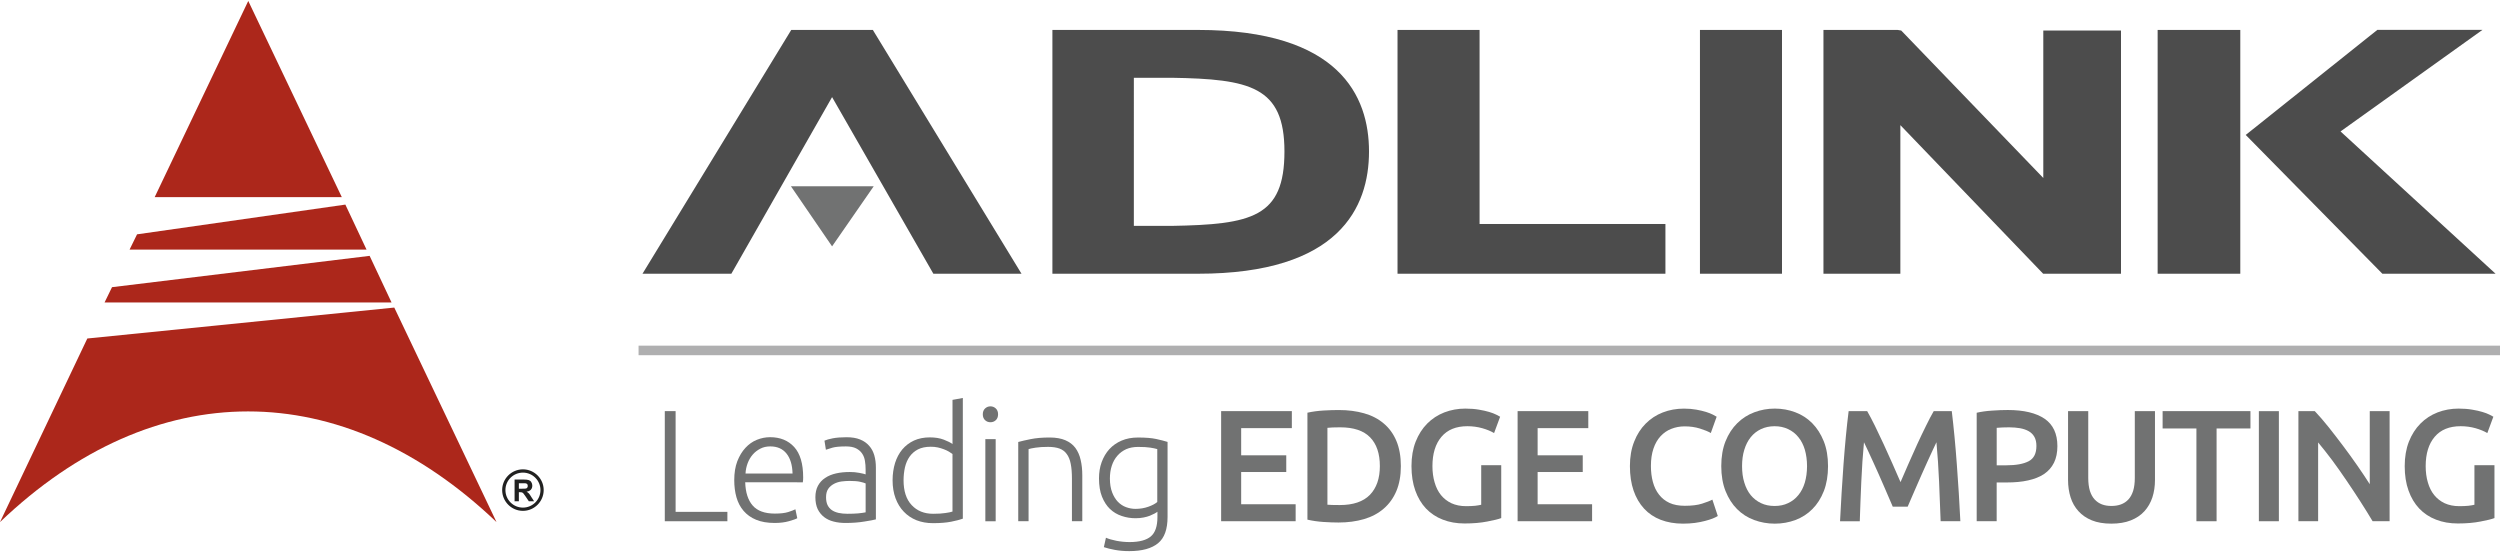 <?xml version="1.0" ?>
<!-- Generator: Adobe Illustrator 15.0.0, SVG Export Plug-In . SVG Version: 6.00 Build 0)  -->
<!DOCTYPE svg
  PUBLIC '-//W3C//DTD SVG 1.1//EN'
  'http://www.w3.org/Graphics/SVG/1.1/DTD/svg11.dtd'>
<svg xmlns:x="http://ns.adobe.com/Extensibility/1.0/" xmlns:i="http://ns.adobe.com/AdobeIllustrator/10.0/" xmlns:graph="http://ns.adobe.com/Graphs/1.0/" xmlns="http://www.w3.org/2000/svg" xmlns:xlink="http://www.w3.org/1999/xlink" version="1.1" id="Layer_1" x="0px" y="0px" width="240px" height="53px" viewBox="0 0 240 53" enable-background="new 0 0 240 53" xml:space="preserve">
	
		<g i:extraneous="self">
			<g>
				<path fill="#4C4C4C" d="M83.793,2.874h-0.457h-7.377l-14.28,23.404h8.531c0,0,8.447-14.822,9.67-16.956     c1.226,2.134,9.723,16.956,9.723,16.956h8.461L83.793,2.874z"/>
				<polygon fill="#717272" points="75.93,17.883 83.876,17.883 79.88,23.651    "/>
				<path fill="#4C4C4C" d="M115.012,2.874h-13.167h-0.815v23.404h13.982c13.565,0,16.413-6.387,16.413-11.736     C131.425,9.221,128.577,2.874,115.012,2.874 M108.851,7.466h3.617c7.524,0.122,10.839,0.832,10.839,7.075     c0,6.326-3.14,7.012-10.854,7.145h-3.603V7.466z"/>
				<polygon fill="#4C4C4C" points="142.039,21.503 142.039,2.874 141.229,2.874 134.162,2.874 134.162,26.278 159.881,26.278      159.881,21.503    "/>
				<polygon fill="#4C4C4C" points="170.256,2.874 163.195,2.874 163.195,26.278 171.072,26.278 171.072,2.874    "/>
				<polygon fill="#4C4C4C" points="214.262,2.874 207.133,2.874 207.133,26.278 215.068,26.278 215.068,2.874    "/>
				<path fill="#4C4C4C" d="M196.156,2.931v14.154c-2.28-2.37-13.639-14.154-13.639-14.154l-0.347-0.058h-6.304h-0.815v23.404h7.383     V12.013c2.291,2.386,13.709,14.265,13.709,14.265h7.473V2.931H196.156z"/>
				<path fill="#4C4C4C" d="M224.691,12.618c1.421-1.013,13.623-9.748,13.623-9.748h-2.526h-7.566l-12.632,10.084l13.117,13.324     h10.867C239.572,26.278,226.013,13.835,224.691,12.618"/>
				<path fill="#AC271B" d="M0,50.12c14.804-14.165,32.813-14.165,47.665,0l-9.814-20.594l-29.469,2.97L0,50.12z"/>
				<polygon fill="#AC271B" points="10.038,29.037 37.589,29.037 35.484,24.562 10.754,27.568    "/>
				<polygon fill="#AC271B" points="12.439,23.961 35.187,23.961 33.154,19.641 13.157,22.496    "/>
				<polygon fill="#AC271B" points="14.85,18.923 32.813,18.923 23.833,0.091    "/>
				<path fill="#212120" d="M48.207,47.046c0,1.099,0.894,1.996,1.995,1.996c1.092,0,1.992-0.897,1.992-1.996     c0-1.093-0.9-1.989-1.992-1.989C49.101,45.057,48.207,45.954,48.207,47.046 M48.521,47.046c0-0.923,0.75-1.675,1.681-1.675     c0.925,0,1.683,0.752,1.683,1.675c0,0.929-0.758,1.684-1.683,1.684C49.271,48.73,48.521,47.975,48.521,47.046"/>
				<path fill="#212120" d="M49.4,48.125v-2.089h0.881c0.227,0,0.382,0.022,0.489,0.057c0.1,0.037,0.182,0.102,0.237,0.197     c0.066,0.102,0.094,0.212,0.094,0.33c0,0.157-0.045,0.286-0.137,0.389c-0.093,0.104-0.234,0.166-0.415,0.192     c0.096,0.056,0.173,0.114,0.233,0.179c0.053,0.061,0.131,0.173,0.231,0.34l0.262,0.405h-0.505l-0.307-0.456     c-0.108-0.16-0.182-0.265-0.223-0.307c-0.039-0.041-0.083-0.074-0.127-0.087c-0.041-0.015-0.112-0.022-0.213-0.022h-0.088v0.872     H49.4z M49.812,46.916h0.315c0.203,0,0.327-0.01,0.381-0.021c0.053-0.02,0.091-0.051,0.116-0.092     c0.032-0.039,0.039-0.09,0.039-0.155c0-0.071-0.012-0.122-0.048-0.173c-0.039-0.042-0.094-0.068-0.161-0.078     c-0.034-0.002-0.136-0.005-0.31-0.005h-0.332V46.916z"/>
				<polygon fill="#717272" points="69.829,49.138 69.829,50.039 63.82,50.039 63.82,39.468 64.858,39.468 64.858,49.138    "/>
				<path fill="#717272" d="M70.488,46.087c0-0.688,0.098-1.293,0.293-1.806c0.2-0.512,0.459-0.941,0.781-1.289     c0.319-0.344,0.685-0.605,1.095-0.77c0.412-0.166,0.834-0.252,1.276-0.252c0.964,0,1.736,0.315,2.312,0.946     c0.572,0.632,0.859,1.6,0.859,2.914c0,0.077-0.003,0.162-0.007,0.244c-0.008,0.08-0.014,0.155-0.025,0.226H71.54     c0.03,0.968,0.266,1.71,0.716,2.229c0.45,0.518,1.16,0.775,2.13,0.775c0.542,0,0.971-0.049,1.284-0.149     c0.32-0.103,0.547-0.192,0.689-0.264l0.179,0.857c-0.137,0.081-0.405,0.176-0.799,0.286c-0.39,0.113-0.852,0.17-1.376,0.17     c-0.694,0-1.281-0.104-1.775-0.307c-0.49-0.2-0.887-0.488-1.201-0.852c-0.317-0.366-0.544-0.805-0.687-1.305     C70.556,47.237,70.488,46.686,70.488,46.087 M76.085,45.461c-0.021-0.822-0.214-1.462-0.579-1.918     c-0.37-0.46-0.887-0.688-1.558-0.688c-0.355,0-0.672,0.068-0.953,0.215c-0.278,0.144-0.528,0.33-0.732,0.569     c-0.207,0.238-0.372,0.518-0.489,0.833c-0.117,0.316-0.188,0.646-0.204,0.989H76.085z"/>
				<path fill="#717272" d="M81.255,41.974c0.52,0,0.956,0.068,1.317,0.217c0.362,0.148,0.651,0.352,0.874,0.613     c0.228,0.256,0.389,0.565,0.49,0.919c0.101,0.355,0.149,0.744,0.149,1.161v4.975c-0.099,0.028-0.244,0.06-0.438,0.096     c-0.193,0.037-0.416,0.076-0.668,0.112c-0.259,0.045-0.538,0.077-0.849,0.102c-0.312,0.023-0.626,0.035-0.953,0.035     c-0.416,0-0.798-0.042-1.156-0.137c-0.349-0.086-0.649-0.232-0.912-0.432c-0.255-0.2-0.463-0.456-0.613-0.764     c-0.143-0.312-0.219-0.688-0.219-1.137c0-0.423,0.081-0.79,0.246-1.1c0.162-0.301,0.391-0.554,0.685-0.75     c0.294-0.2,0.645-0.344,1.052-0.438c0.404-0.093,0.848-0.134,1.327-0.134c0.143,0,0.292,0.005,0.452,0.018     c0.157,0.018,0.308,0.036,0.453,0.064c0.149,0.028,0.277,0.05,0.381,0.079c0.108,0.023,0.186,0.047,0.226,0.067v-0.488     c0-0.273-0.021-0.542-0.064-0.801c-0.038-0.258-0.124-0.494-0.265-0.703c-0.137-0.209-0.33-0.375-0.581-0.506     c-0.25-0.126-0.575-0.188-0.983-0.188c-0.577,0-1.013,0.042-1.295,0.122c-0.283,0.083-0.493,0.149-0.625,0.197l-0.137-0.871     c0.172-0.076,0.439-0.158,0.798-0.226C80.312,42.01,80.743,41.974,81.255,41.974 M81.345,49.323c0.386,0,0.721-0.013,1.014-0.036     c0.291-0.029,0.533-0.06,0.742-0.103v-2.775c-0.115-0.054-0.297-0.104-0.541-0.16c-0.239-0.055-0.575-0.08-1.001-0.08     c-0.244,0-0.5,0.018-0.763,0.05c-0.267,0.036-0.512,0.113-0.732,0.229c-0.223,0.12-0.412,0.273-0.554,0.482     c-0.138,0.199-0.209,0.467-0.209,0.805c0,0.294,0.047,0.545,0.142,0.75c0.099,0.199,0.236,0.367,0.418,0.489     c0.172,0.121,0.388,0.205,0.638,0.265C80.748,49.292,81.028,49.323,81.345,49.323"/>
				<path fill="#717272" d="M92.432,49.792c-0.291,0.103-0.673,0.205-1.13,0.293c-0.455,0.09-1.039,0.138-1.739,0.138     c-0.581,0-1.105-0.094-1.577-0.279c-0.475-0.192-0.88-0.463-1.22-0.82c-0.345-0.355-0.606-0.786-0.795-1.293     c-0.188-0.509-0.283-1.087-0.283-1.726c0-0.598,0.084-1.154,0.237-1.656c0.158-0.499,0.389-0.935,0.696-1.304     c0.306-0.363,0.683-0.649,1.119-0.852c0.445-0.202,0.95-0.304,1.521-0.304c0.516,0,0.966,0.072,1.347,0.22     c0.382,0.146,0.656,0.286,0.832,0.421v-4.243l0.992-0.182V49.792z M91.44,43.585c-0.092-0.068-0.204-0.144-0.342-0.227     c-0.138-0.084-0.298-0.154-0.482-0.227c-0.182-0.072-0.382-0.131-0.593-0.179c-0.216-0.048-0.439-0.065-0.678-0.065     c-0.482,0-0.893,0.086-1.225,0.256c-0.33,0.172-0.594,0.405-0.801,0.697c-0.203,0.288-0.348,0.626-0.442,1.019     c-0.086,0.394-0.135,0.808-0.135,1.244c0,1.037,0.259,1.833,0.776,2.384c0.52,0.555,1.202,0.835,2.059,0.835     c0.489,0,0.881-0.024,1.179-0.072c0.304-0.041,0.532-0.09,0.683-0.141V43.585z"/>
				<path fill="#717272" d="M95.815,39.773c0,0.237-0.071,0.422-0.213,0.56c-0.146,0.137-0.317,0.202-0.52,0.202     c-0.201,0-0.374-0.065-0.519-0.202c-0.143-0.138-0.214-0.322-0.214-0.56c0-0.233,0.071-0.418,0.214-0.556     c0.145-0.136,0.317-0.208,0.519-0.208c0.203,0,0.375,0.072,0.52,0.208C95.745,39.355,95.815,39.54,95.815,39.773 M95.585,50.039     h-0.992v-7.883h0.992V50.039z"/>
				<path fill="#717272" d="M97.752,42.43c0.298-0.081,0.69-0.174,1.192-0.274c0.5-0.102,1.107-0.156,1.828-0.156     c0.602,0,1.103,0.091,1.502,0.262c0.402,0.175,0.726,0.418,0.962,0.736c0.237,0.326,0.407,0.707,0.507,1.154     c0.105,0.448,0.157,0.939,0.157,1.479v4.405h-0.994v-4.086c0-0.558-0.038-1.034-0.115-1.417     c-0.074-0.389-0.202-0.704-0.382-0.945c-0.171-0.245-0.411-0.421-0.698-0.528c-0.289-0.104-0.652-0.16-1.093-0.16     c-0.467,0-0.871,0.023-1.211,0.077c-0.339,0.055-0.566,0.099-0.664,0.14v6.92h-0.992V42.43z"/>
				<path fill="#717272" d="M111.115,49.126c-0.066,0.047-0.151,0.109-0.273,0.172c-0.125,0.068-0.276,0.137-0.448,0.209     c-0.182,0.071-0.382,0.128-0.613,0.173c-0.231,0.047-0.488,0.07-0.774,0.07c-0.452,0-0.894-0.07-1.323-0.217     c-0.43-0.141-0.802-0.366-1.124-0.667c-0.318-0.307-0.574-0.7-0.769-1.184c-0.193-0.482-0.287-1.072-0.287-1.761     c0-0.562,0.081-1.08,0.256-1.558c0.176-0.476,0.418-0.893,0.739-1.245c0.319-0.348,0.713-0.622,1.174-0.82     c0.461-0.197,0.981-0.296,1.564-0.296c0.732,0,1.316,0.045,1.759,0.142c0.445,0.1,0.809,0.188,1.089,0.28v7.202     c0,1.178-0.299,2.021-0.913,2.524c-0.612,0.501-1.532,0.757-2.758,0.757c-0.511,0-0.973-0.042-1.383-0.117     c-0.412-0.076-0.765-0.163-1.061-0.264l0.2-0.905c0.246,0.112,0.576,0.208,1,0.294c0.422,0.081,0.844,0.123,1.274,0.123     c0.935,0,1.615-0.187,2.036-0.543c0.424-0.36,0.633-0.979,0.633-1.853V49.126z M111.099,43.114     c-0.175-0.054-0.395-0.097-0.675-0.142c-0.274-0.045-0.663-0.068-1.167-0.068c-0.429,0-0.809,0.073-1.141,0.216     c-0.33,0.152-0.613,0.358-0.844,0.626c-0.237,0.271-0.418,0.59-0.538,0.962c-0.124,0.372-0.183,0.784-0.183,1.231     c0,0.518,0.073,0.959,0.217,1.334c0.14,0.366,0.332,0.673,0.554,0.905c0.229,0.232,0.492,0.406,0.79,0.513     c0.292,0.106,0.593,0.161,0.894,0.161c0.448,0,0.859-0.072,1.229-0.203c0.372-0.132,0.659-0.28,0.863-0.458V43.114z"/>
				<polygon fill="#717272" points="117.229,50.037 117.229,39.468 124.017,39.468 124.017,41.101 119.152,41.101 119.152,43.71      123.481,43.71 123.481,45.313 119.152,45.313 119.152,48.408 124.382,48.408 124.382,50.037    "/>
				<path fill="#717272" d="M134.482,44.747c0,0.918-0.145,1.713-0.429,2.39c-0.284,0.673-0.69,1.239-1.215,1.691     c-0.522,0.452-1.152,0.79-1.891,1.007c-0.735,0.215-1.55,0.327-2.448,0.327c-0.425,0-0.907-0.018-1.448-0.053     c-0.54-0.036-1.052-0.11-1.538-0.222V39.62c0.486-0.109,1.005-0.179,1.555-0.211c0.551-0.033,1.037-0.045,1.465-0.045     c0.885,0,1.691,0.104,2.424,0.313c0.732,0.206,1.359,0.533,1.881,0.977c0.525,0.44,0.931,1.001,1.215,1.674     C134.337,43.006,134.482,43.811,134.482,44.747 M127.433,48.452c0.112,0.013,0.259,0.021,0.443,0.024     c0.181,0.007,0.431,0.009,0.746,0.009c1.29,0,2.254-0.33,2.892-0.982c0.634-0.659,0.953-1.575,0.953-2.756     c0-1.197-0.309-2.117-0.932-2.758c-0.621-0.641-1.578-0.966-2.881-0.966c-0.572,0-0.978,0.019-1.221,0.049V48.452z"/>
				<path fill="#717272" d="M140.87,40.916c-1.087,0-1.917,0.34-2.492,1.019c-0.575,0.677-0.864,1.615-0.864,2.812     c0,0.571,0.069,1.091,0.21,1.564c0.135,0.474,0.337,0.879,0.606,1.212c0.271,0.334,0.604,0.596,1.006,0.787     c0.404,0.185,0.873,0.282,1.413,0.282c0.337,0,0.625-0.015,0.87-0.038c0.243-0.03,0.435-0.063,0.577-0.098v-3.799h1.922v5.078     c-0.262,0.103-0.712,0.212-1.341,0.331c-0.632,0.125-1.357,0.187-2.18,0.187c-0.762,0-1.458-0.121-2.089-0.368     c-0.631-0.241-1.166-0.599-1.611-1.066c-0.441-0.468-0.785-1.04-1.029-1.726c-0.243-0.678-0.366-1.462-0.366-2.347     s0.136-1.668,0.402-2.348c0.271-0.682,0.639-1.262,1.106-1.732c0.467-0.472,1.018-0.829,1.647-1.076     c0.633-0.241,1.3-0.365,2.012-0.365c0.49,0,0.924,0.035,1.306,0.101s0.709,0.137,0.982,0.22c0.276,0.083,0.502,0.168,0.68,0.259     c0.179,0.093,0.304,0.159,0.376,0.2l-0.581,1.569c-0.305-0.181-0.687-0.339-1.134-0.467     C141.843,40.981,141.368,40.916,140.87,40.916"/>
				<polygon fill="#717272" points="145.69,50.037 145.69,39.468 152.476,39.468 152.476,41.101 147.612,41.101 147.612,43.71      151.943,43.71 151.943,45.313 147.612,45.313 147.612,48.408 152.841,48.408 152.841,50.037    "/>
				<path fill="#717272" d="M161.567,50.27c-0.792,0-1.505-0.126-2.136-0.367c-0.631-0.245-1.164-0.602-1.599-1.075     c-0.438-0.477-0.774-1.049-1.009-1.734c-0.233-0.678-0.351-1.465-0.351-2.35s0.137-1.662,0.408-2.345     c0.266-0.685,0.636-1.26,1.104-1.73c0.472-0.474,1.015-0.831,1.647-1.075c0.629-0.244,1.305-0.366,2.03-0.366     c0.436,0,0.831,0.033,1.19,0.099c0.352,0.065,0.666,0.137,0.926,0.218c0.267,0.085,0.483,0.17,0.658,0.259     c0.171,0.095,0.294,0.161,0.364,0.202l-0.562,1.566c-0.242-0.147-0.592-0.291-1.045-0.432c-0.452-0.141-0.94-0.209-1.471-0.209     c-0.455,0-0.885,0.084-1.282,0.242c-0.395,0.154-0.737,0.391-1.029,0.709c-0.29,0.315-0.518,0.709-0.678,1.188     c-0.163,0.479-0.243,1.034-0.243,1.662c0,0.557,0.062,1.07,0.189,1.536c0.128,0.472,0.321,0.877,0.588,1.212     c0.265,0.347,0.598,0.609,1.006,0.8c0.405,0.185,0.894,0.276,1.464,0.276c0.682,0,1.235-0.068,1.661-0.205     c0.43-0.138,0.76-0.262,0.992-0.387l0.52,1.573c-0.123,0.077-0.288,0.16-0.494,0.243c-0.208,0.078-0.458,0.162-0.743,0.232     c-0.284,0.077-0.605,0.137-0.96,0.188C162.354,50.246,161.971,50.27,161.567,50.27"/>
				<path fill="#717272" d="M175.491,44.747c0,0.905-0.135,1.705-0.402,2.395c-0.271,0.691-0.639,1.27-1.101,1.73     c-0.46,0.466-1.003,0.813-1.623,1.047c-0.621,0.231-1.279,0.352-1.984,0.352c-0.699,0-1.362-0.12-1.989-0.352     c-0.625-0.233-1.171-0.581-1.634-1.047c-0.462-0.461-0.83-1.039-1.107-1.73c-0.271-0.689-0.409-1.489-0.409-2.395     s0.137-1.703,0.409-2.386c0.277-0.688,0.65-1.264,1.123-1.731c0.474-0.47,1.018-0.818,1.642-1.051     c0.619-0.234,1.275-0.354,1.965-0.354c0.692,0,1.349,0.119,1.97,0.354c0.619,0.232,1.159,0.581,1.625,1.051     c0.462,0.468,0.827,1.044,1.105,1.731C175.353,43.043,175.491,43.841,175.491,44.747 M167.238,44.747     c0,0.578,0.068,1.108,0.216,1.579c0.142,0.474,0.347,0.875,0.613,1.203c0.273,0.332,0.602,0.587,0.987,0.77     c0.386,0.187,0.823,0.275,1.312,0.275c0.476,0,0.911-0.089,1.294-0.275c0.39-0.183,0.716-0.438,0.982-0.77     c0.273-0.328,0.479-0.729,0.622-1.203c0.135-0.471,0.211-1.001,0.211-1.579s-0.077-1.105-0.211-1.579     c-0.143-0.471-0.349-0.875-0.622-1.203c-0.267-0.334-0.593-0.587-0.982-0.771c-0.384-0.182-0.818-0.277-1.294-0.277     c-0.489,0-0.926,0.096-1.312,0.277c-0.386,0.185-0.714,0.44-0.987,0.781c-0.266,0.329-0.471,0.734-0.613,1.2     C167.307,43.645,167.238,44.168,167.238,44.747"/>
				<path fill="#717272" d="M179.248,39.468c0.226,0.391,0.471,0.857,0.75,1.421c0.273,0.557,0.554,1.146,0.836,1.76     c0.287,0.614,0.567,1.24,0.847,1.877c0.277,0.632,0.535,1.224,0.769,1.758c0.234-0.534,0.49-1.126,0.763-1.758     c0.276-0.637,0.556-1.263,0.839-1.877c0.284-0.613,0.563-1.203,0.84-1.76c0.271-0.563,0.521-1.03,0.746-1.421h1.732     c0.091,0.774,0.181,1.594,0.264,2.466c0.081,0.87,0.158,1.759,0.223,2.67c0.068,0.905,0.132,1.823,0.188,2.74     c0.057,0.924,0.108,1.82,0.149,2.694h-1.893c-0.041-1.229-0.092-2.498-0.149-3.796c-0.055-1.303-0.143-2.563-0.254-3.786     c-0.112,0.238-0.244,0.516-0.397,0.843c-0.151,0.32-0.314,0.68-0.487,1.061c-0.175,0.381-0.35,0.771-0.529,1.18     c-0.174,0.404-0.349,0.801-0.518,1.182c-0.167,0.382-0.323,0.736-0.465,1.069c-0.144,0.331-0.265,0.611-0.365,0.848h-1.434     c-0.103-0.236-0.223-0.52-0.367-0.855c-0.142-0.338-0.297-0.695-0.464-1.076c-0.168-0.381-0.34-0.774-0.519-1.186     c-0.178-0.402-0.354-0.792-0.528-1.171c-0.17-0.375-0.332-0.73-0.489-1.061c-0.153-0.326-0.281-0.606-0.395-0.833     c-0.114,1.223-0.2,2.483-0.257,3.786c-0.055,1.298-0.108,2.567-0.145,3.796h-1.895c0.043-0.874,0.092-1.777,0.149-2.712     c0.056-0.936,0.12-1.865,0.186-2.789c0.067-0.918,0.146-1.811,0.226-2.674c0.083-0.861,0.172-1.663,0.264-2.396H179.248z"/>
				<path fill="#717272" d="M192.752,39.361c1.536,0,2.712,0.284,3.532,0.84c0.815,0.56,1.226,1.437,1.226,2.625     c0,0.616-0.11,1.153-0.326,1.593c-0.221,0.443-0.537,0.805-0.953,1.086c-0.418,0.278-0.929,0.481-1.526,0.612     c-0.602,0.138-1.285,0.199-2.058,0.199h-0.967v3.721h-1.918V39.624c0.447-0.103,0.943-0.173,1.486-0.206     C191.797,39.378,192.298,39.361,192.752,39.361 M192.893,41.023c-0.489,0-0.892,0.019-1.21,0.049v3.597h0.932     c0.929,0,1.64-0.131,2.137-0.39c0.498-0.26,0.744-0.747,0.744-1.469c0-0.344-0.063-0.637-0.193-0.869     c-0.133-0.233-0.315-0.418-0.551-0.548c-0.233-0.133-0.51-0.227-0.831-0.286C193.603,41.056,193.256,41.023,192.893,41.023"/>
				<path fill="#717272" d="M202.684,50.27c-0.721,0-1.344-0.104-1.864-0.315c-0.516-0.21-0.946-0.502-1.285-0.879     c-0.343-0.374-0.593-0.814-0.756-1.323c-0.161-0.51-0.246-1.07-0.246-1.677v-6.607h1.939v6.419c0,0.483,0.056,0.888,0.158,1.234     c0.108,0.336,0.259,0.615,0.462,0.831c0.197,0.212,0.429,0.368,0.698,0.47c0.271,0.102,0.573,0.149,0.908,0.149     c0.338,0,0.641-0.048,0.915-0.149c0.275-0.102,0.512-0.258,0.709-0.47c0.202-0.216,0.352-0.495,0.46-0.831     c0.105-0.347,0.159-0.751,0.159-1.234v-6.419h1.937v6.607c0,0.606-0.084,1.167-0.25,1.677c-0.17,0.509-0.423,0.949-0.762,1.323     c-0.341,0.377-0.778,0.669-1.304,0.879C204.03,50.166,203.404,50.27,202.684,50.27"/>
				<polygon fill="#717272" points="216.043,39.468 216.043,41.133 212.792,41.133 212.792,50.039 210.856,50.039 210.856,41.133      207.611,41.133 207.611,39.468    "/>
				<rect x="216.851" y="39.471" fill="#717272" width="1.921" height="10.567"/>
				<path fill="#717272" d="M227.77,50.037c-0.344-0.577-0.732-1.203-1.156-1.865c-0.427-0.666-0.872-1.34-1.33-2.013     c-0.455-0.677-0.922-1.334-1.392-1.973c-0.477-0.631-0.926-1.203-1.352-1.713v7.563h-1.893V39.468h1.571     c0.407,0.429,0.847,0.935,1.314,1.519c0.466,0.587,0.938,1.195,1.408,1.823c0.478,0.632,0.932,1.265,1.374,1.901     c0.442,0.632,0.835,1.228,1.183,1.774v-7.018h1.905v10.568H227.77z"/>
				<path fill="#717272" d="M236.221,40.916c-1.087,0-1.918,0.34-2.492,1.019c-0.576,0.677-0.864,1.615-0.864,2.812     c0,0.571,0.069,1.091,0.209,1.564c0.136,0.474,0.337,0.879,0.606,1.212c0.271,0.334,0.604,0.596,1.006,0.787     c0.402,0.185,0.873,0.282,1.413,0.282c0.337,0,0.624-0.015,0.871-0.038c0.241-0.03,0.433-0.063,0.575-0.098v-3.799h1.923v5.078     c-0.26,0.103-0.712,0.212-1.341,0.331c-0.632,0.125-1.356,0.187-2.181,0.187c-0.762,0-1.458-0.121-2.089-0.368     c-0.629-0.241-1.166-0.599-1.611-1.066c-0.44-0.468-0.785-1.04-1.028-1.726c-0.245-0.678-0.366-1.462-0.366-2.347     s0.137-1.668,0.402-2.348c0.271-0.682,0.64-1.262,1.107-1.732c0.466-0.472,1.017-0.829,1.647-1.076     c0.631-0.241,1.3-0.365,2.013-0.365c0.489,0,0.924,0.035,1.304,0.101c0.382,0.065,0.71,0.137,0.983,0.22     c0.276,0.083,0.501,0.168,0.68,0.259c0.179,0.093,0.303,0.159,0.375,0.2l-0.58,1.569c-0.306-0.181-0.687-0.339-1.134-0.467     C237.194,40.981,236.719,40.916,236.221,40.916"/>
				<rect x="61.302" y="33.183" fill="#AFAFB0" width="178.698" height="0.917"/>
			</g>
		</g>
	
</svg>
